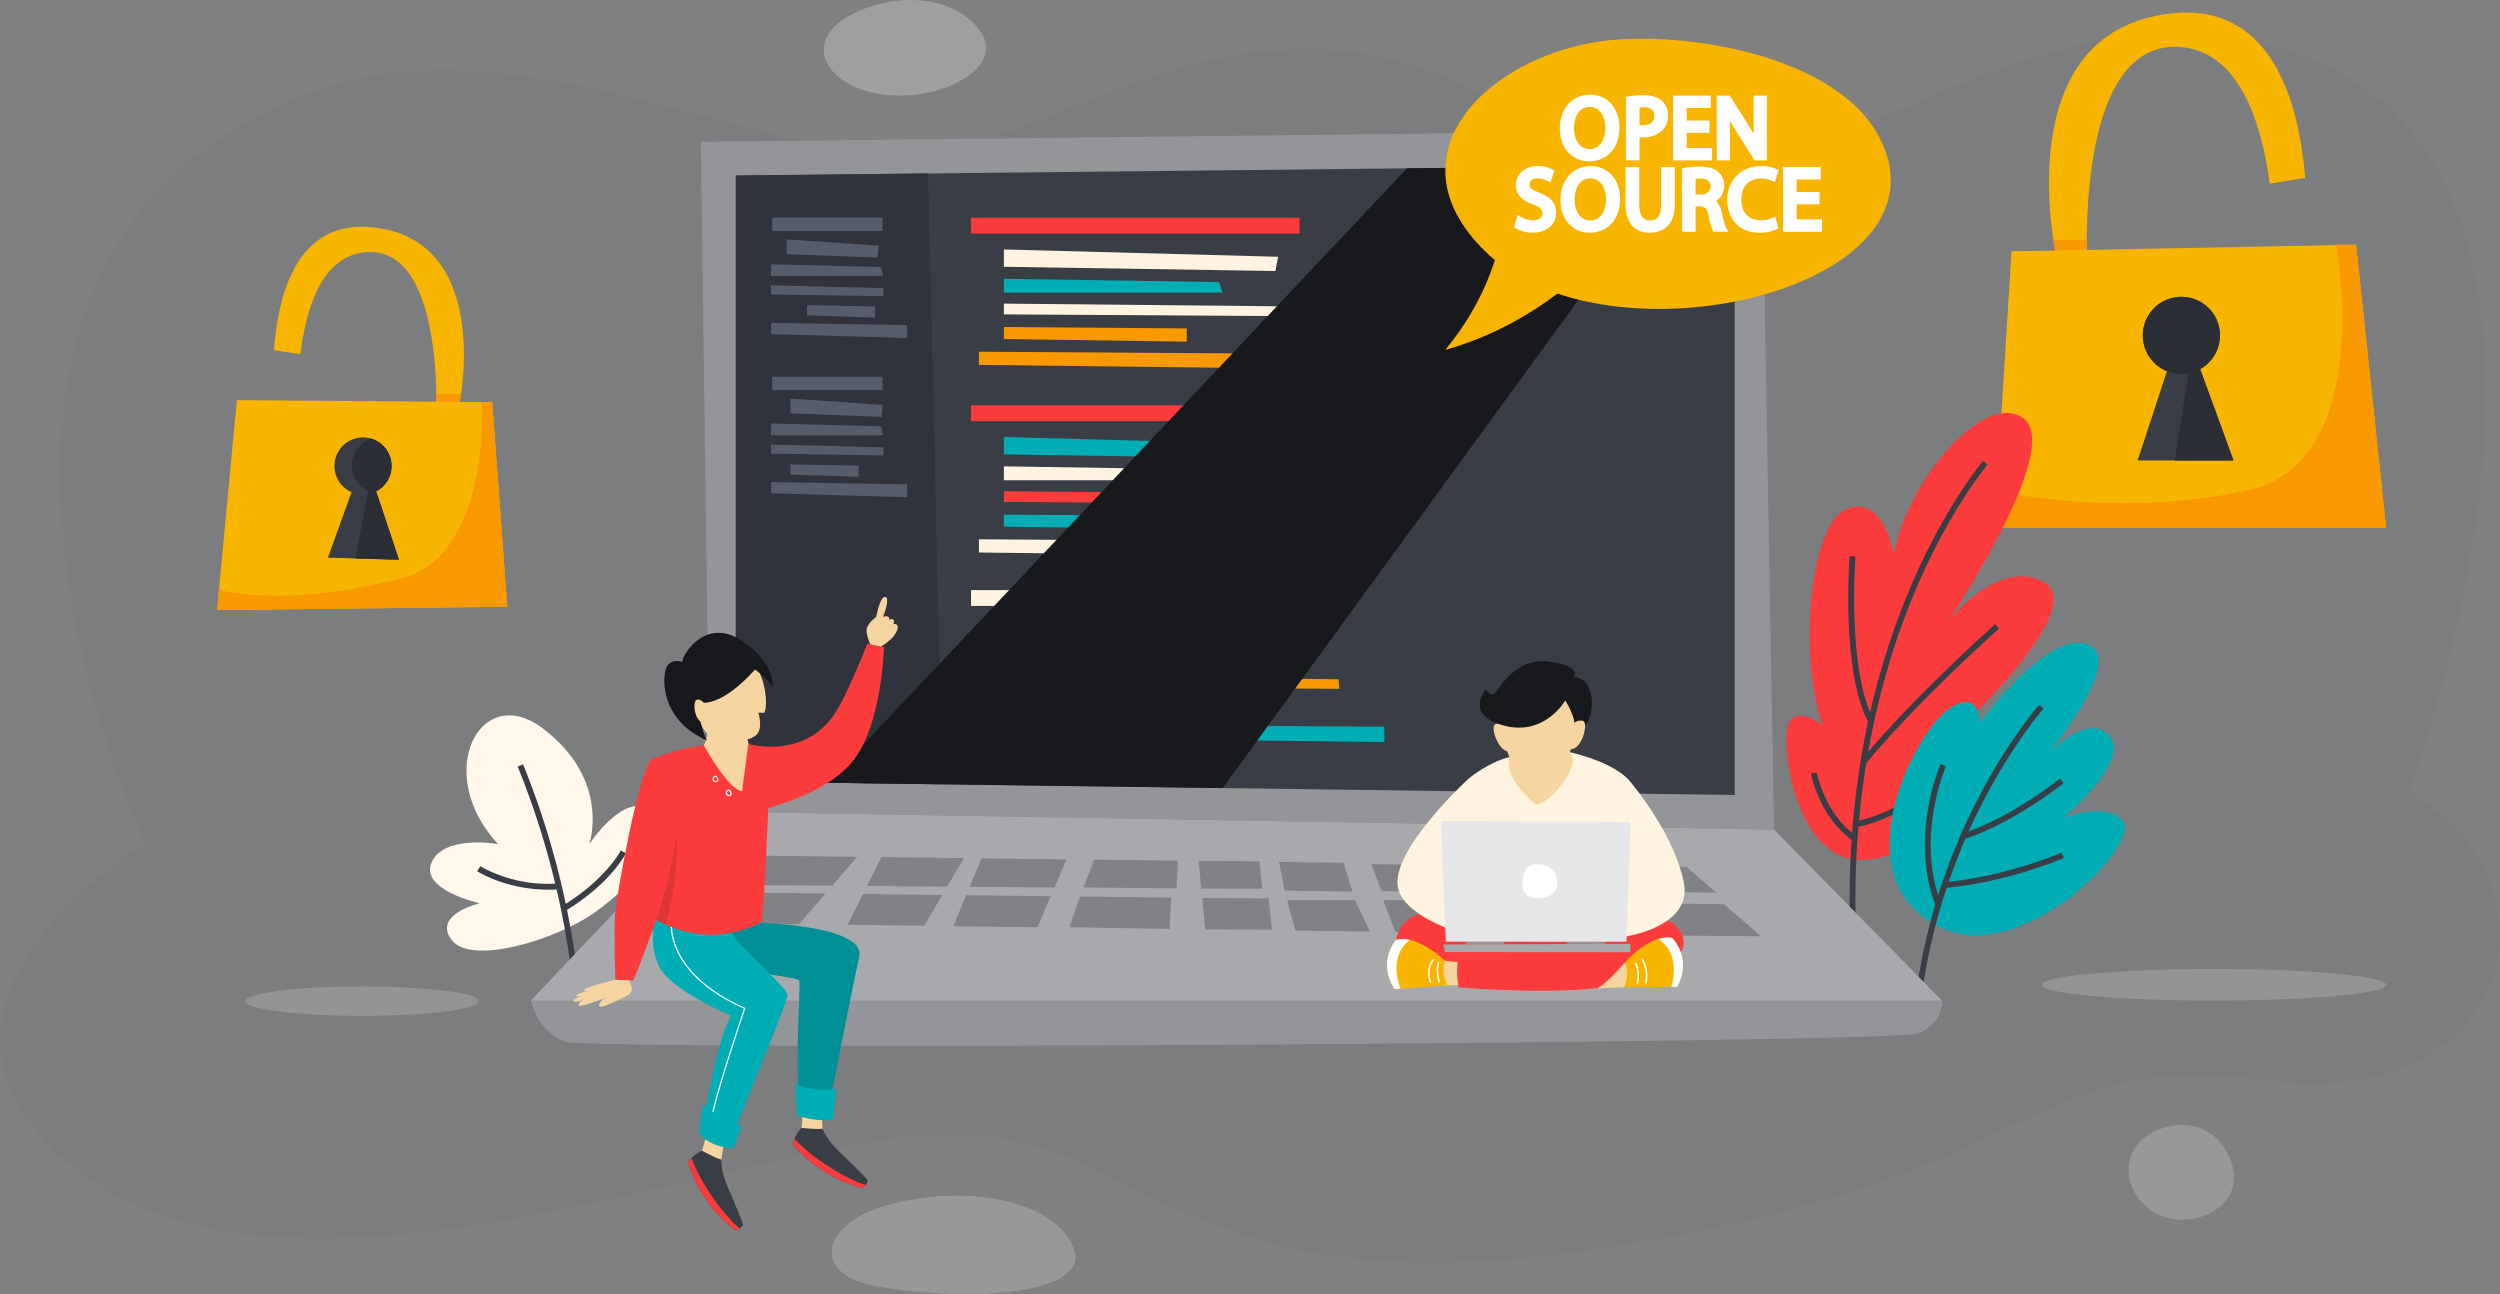 <svg xmlns="http://www.w3.org/2000/svg" xmlns:xlink="http://www.w3.org/1999/xlink" width="852.741" height="441.441" viewBox="0 0 852.741 441.441"><rect x="0" y="0" width="852.741" height="441.441" fill="#808080" stroke="none"/><defs><style>.a{fill:#173a56;opacity:0.03;}.b,.v{opacity:0.27;}.c{fill:url(#a);}.d{fill:url(#b);}.e{opacity:0.3;}.f{fill:url(#c);}.g{fill:#f8b500;}.h{fill:#f89900;}.i{fill:#393e46;}.j{fill:#2c2e36;}.k{fill:#fff8eb;}.l{fill:#fc3c3c;}.m{fill:#00adb5;}.n{fill:#939598;}.o{fill:#a7a9ac;}.p{fill:#808285;}.q{fill:#fff4e0;}.r{fill:#30333b;}.s{fill:#545d69;}.t{mix-blend-mode:screen;}.t,.y{isolation:isolate;}.u{fill:#17191c;}.v{fill:#d1d3d4;}.w{fill:#fff;}.x{fill:#f7d5a0;}.y{mix-blend-mode:multiply;}.z{fill:#e6e7e8;}.aa{fill:#008f96;}.ab{fill:#de3535;}</style><linearGradient id="a" x1="0.5" y1="-11.553" x2="0.5" y2="1.36" gradientUnits="objectBoundingBox"><stop offset="0" stop-color="#e6e7e8"/><stop offset="1" stop-color="#d8d8d9"/></linearGradient><linearGradient id="b" x1="0.5" y1="-11.257" x2="0.5" y2="2.158" xlink:href="#a"/><linearGradient id="c" x1="0.5" y1="0.15" x2="0.5" y2="13.459" xlink:href="#a"/></defs><g transform="translate(-114.066 -109.397)"><g transform="translate(114.066 109.397)"><g transform="translate(0 11.411)"><path class="a" d="M935.7,391.87s77.279-206.251-33.9-250.238c-88.819-35.139-165.969,50.337-228.971,41.338-25.63-3.661-49.414-38.181-97.885-43.553C498.894,130.988,460.863,185.9,395.921,171.5c-78.026-17.3-144.367-49.162-212.432,1.4C86.631,244.852,163.495,409.62,163.495,409.62s-78.537,47.226-37.618,97.032c64.916,79.014,223.576,9.641,301.4,2.434s80.965,62.129,234.61,38.2,141.105-68.16,224.7-57.029C970.926,501.488,991.241,423.673,935.7,391.87Z" transform="translate(-114.066 -133.11)"/></g><g class="b" transform="translate(283.694 407.822)"><path class="c" d="M701.283,929.819c29.661-8.034,58.712-.039,63.546,15.467S727,963.208,696.284,957.329C675.2,953.294,678.092,936.1,701.283,929.819Z" transform="translate(-682.05 -926.649)"/></g><g class="b" transform="translate(726.091 383.71)"><path class="d" d="M1576.292,877.77c9.68-3.386,20.323.082,24.131,12.3s-8.953,20.353-19.968,18.6C1563.756,906,1558.424,884.02,1576.292,877.77Z" transform="translate(-1565.17 -876.543)"/></g><g class="e" transform="translate(280.975)"><path class="f" d="M691.21,112.369c13.874-5.262,30.774-3.958,39.328,7.328s-8.9,21.844-25.966,22.3C678.691,142.689,665.6,122.081,691.21,112.369Z" transform="translate(-677.357 -109.397)"/></g></g><g transform="translate(794.33 113.694)"><g transform="translate(18.625)"><path class="g" d="M1596.058,174.7c-2.189-26.5-11.676-60.12-46.188-56.03-56.128,6.651-38.654,83.171-38.654,83.171h2.647l7.942,5.552s-5.295-78.959,30.835-77.37c20.859.917,28.534,25.8,31.3,46.674Z" transform="translate(-1508.643 -118.327)"/></g><g transform="translate(0 77.528)"><g transform="translate(20.12)"><path class="h" d="M1523.148,279.437h-11.4c.567,3.744,1.078,5.983,1.078,5.983h2.648l2.549,1.782h5.221l0,0C1523.184,285.228,1523.131,282.572,1523.148,279.437Z" transform="translate(-1511.749 -279.437)"/></g><g transform="translate(0 1.647)"><path class="g" d="M1469.938,379.385l5.849-94.261,117.54-2.264,10.236,96.525Z" transform="translate(-1469.938 -282.86)"/></g><g transform="translate(48.869 19.422)"><g transform="translate(1.773)"><circle class="i" cx="13.155" cy="13.155" r="13.155"/></g><g transform="translate(0 18.85)"><path class="i" d="M1582.814,361.452l-11.323,34.488h32.71l-13.51-36.971h-7.877Z" transform="translate(-1571.492 -358.969)"/></g><g transform="translate(9.805 0.434)"><path class="j" d="M1600.35,320.7a13.157,13.157,0,1,0,9.8,12.721A13.158,13.158,0,0,0,1600.35,320.7Z" transform="translate(-1591.868 -320.7)"/></g><g transform="translate(12.592 18.85)"><path class="j" d="M1602.886,363.464l-5.227,32.475h20.118l-13.51-36.971Z" transform="translate(-1597.659 -358.969)"/></g></g><g transform="translate(0 1.647)"><path class="h" d="M1586.441,282.86s14.03,74.134-30.178,83.8-85.547.169-85.547.169l-.778,12.552h133.624l-10.236-96.525Z" transform="translate(-1469.938 -282.86)"/></g></g></g><g transform="translate(260.741 353.408)"><path class="k" d="M431.037,639.518s-18.294-3.324-22.645,6.121,16.338,14.052,16.338,14.052-16.19,3.811-9.549,12.508,34.84.178,48.188-8.95,29.665-28.157,20.215-35.182S462.1,639.551,462.1,639.551s7.55-21.577-15.609-39.333C424.725,583.533,408.588,615.631,431.037,639.518Z" transform="translate(-407.791 -595.599)"/><g transform="translate(29.92 16.679)"><path class="i" d="M488.329,701.526a281.38,281.38,0,0,0-18.362-70.463l1.825-.8a283.668,283.668,0,0,1,18.517,71.021Z" transform="translate(-469.967 -630.259)"/></g><g transform="translate(16.076 51.465)"><path class="i" d="M465.5,710.527c-14.427,0-23.879-6.029-24.3-6.306l1.087-1.674a47.189,47.189,0,0,0,26.7,5.863l.139,1.989Q467.267,710.53,465.5,710.527Z" transform="translate(-441.197 -702.548)"/></g><g transform="translate(45.094 46.11)"><path class="i" d="M502.534,712.045l-1.035-1.7c14.87-9.025,19.916-18.823,19.965-18.921l1.784.893C523.039,692.731,517.939,702.695,502.534,712.045Z" transform="translate(-501.499 -691.419)"/></g></g><g transform="translate(723.387 250.227)"><path class="l" d="M1345.84,491.933s-8.54-7.117-11.554-.754,2.009,46.551,24.783,46.551,58.607-34.83,50.57-42.2-20.429.67-20.429.67,47.556-43.537,32.485-52.914-32.82,12.726-32.82,12.726,38.848-57.937,25.787-68.654-40.188,21.1-44.542,46.216c0,0-3.014-20.094-15.74-15.74S1337.3,467.318,1345.84,491.933Z" transform="translate(-1333.494 -385.225)"/><g transform="translate(21.568 16.389)"><path class="i" d="M1379.149,591.306a296.255,296.255,0,0,1,3.569-73.532,257.974,257.974,0,0,1,15.721-53.924c12.041-28.854,25.275-44.413,25.407-44.567l1.512,1.3c-.13.152-13.2,15.529-25.115,44.122-11,26.383-23.239,69.738-19.1,126.456Z" transform="translate(-1378.314 -419.282)"/></g><g transform="translate(25.501 72.054)"><path class="i" d="M1388.022,582.62l-1.535-1.274c18.182-21.888,45.439-46.144,45.712-46.386l1.324,1.492C1433.251,536.693,1406.106,560.852,1388.022,582.62Z" transform="translate(-1386.487 -534.96)"/></g><g transform="translate(23.446 120.804)"><path class="i" d="M1382.588,656.785l-.372-1.96c16.817-3.195,33.013-18.406,33.174-18.559l1.374,1.448C1416.087,638.356,1399.989,653.48,1382.588,656.785Z" transform="translate(-1382.216 -636.267)"/></g><g transform="translate(8.353 122.622)"><path class="i" d="M1365.189,663.388c-11.394-7.921-14.224-22.363-14.338-22.974l1.96-.369c.026.142,2.806,14.259,13.517,21.705Z" transform="translate(-1350.851 -640.045)"/></g><g transform="translate(21.094 48.863)"><path class="i" d="M1384.262,543.573c-9.342-17.392-6.583-55.206-6.461-56.807l1.989.152c-.029.386-2.837,38.833,6.23,55.712Z" transform="translate(-1377.329 -486.766)"/></g></g><g transform="translate(188.108 186.737)"><g transform="translate(19.415)"><path class="g" d="M308.278,304.7c1.4-19.652,8.135-44.639,33.739-41.9,41.639,4.447,29.348,61.286,29.348,61.286l-1.961.023-5.837,4.181s3.247-58.541-23.505-57.055c-15.446.858-20.919,19.36-22.786,34.846Z" transform="translate(-308.278 -262.588)"/></g><g transform="translate(0 57.05)"><g transform="translate(74.797)"><path class="h" d="M423.374,381.241l8.445-.1c-.388,2.779-.747,4.442-.747,4.442l-1.961.023-1.873,1.342-3.867.045,0,0C423.4,385.532,423.414,383.564,423.374,381.241Z" transform="translate(-423.367 -381.144)"/></g><g transform="translate(0 2.104)"><path class="g" d="M366.927,455.97l-5.139-69.782-87.1-.672-6.758,71.6Z" transform="translate(-267.932 -385.515)"/></g><g transform="translate(36.853 11.632)"><g transform="translate(0 0)"><circle class="i" cx="9.747" cy="9.747" r="9.747" transform="matrix(0.417, -0.909, 0.909, 0.417, 0, 17.717)"/></g><g transform="translate(0.958 17.064)"><path class="i" d="M355.626,442.615l-9.121,25.3,24.225.7-9.217-27.668-5.833-.168Z" transform="translate(-346.505 -440.777)"/></g><g transform="translate(9.134 3.574)"><path class="j" d="M370.045,412.744a9.748,9.748,0,0,0,.439,18.556,9.748,9.748,0,0,0-.439-18.556Z" transform="translate(-363.496 -412.744)"/></g><g transform="translate(10.283 17.232)"><path class="j" d="M370.448,444.426l-4.564,23.939,14.9.429-9.217-27.668Z" transform="translate(-365.884 -441.126)"/></g></g><g transform="translate(0 2.748)"><path class="h" d="M361.787,386.882l-3.529-.027c.634,7.96.249,52.881-26.884,59.961-41.077,10.718-62.787,4.039-62.787,4.039l-.656,6.953,98.995-1.143Z" transform="translate(-267.932 -386.855)"/></g></g></g><g transform="translate(758.592 328.656)"><path class="m" d="M1426.487,571.624s.032-11.992-10.707-4.664-36.141,54.6-5.5,73.082c29.03,17.507,71.815-27.426,64.834-34.923-6.285-6.749-20.061-1.044-20.061-1.044s23.1-19.606,15.559-27.98-20.709,6.05-20.709,6.05,24.867-30.284,14.548-36.582S1435.9,558.912,1426.487,571.624Z" transform="translate(-1395.671 -544.349)"/><g transform="translate(8.901 21.101)"><path class="i" d="M1416.148,688.051l-1.979-.248a204.794,204.794,0,0,1,23.885-72.427c9.469-17.153,18.149-27.078,18.235-27.176l1.5,1.319c-.086.1-8.648,9.9-18.017,26.876A202.788,202.788,0,0,0,1416.148,688.051Z" transform="translate(-1414.169 -588.2)"/></g><g transform="translate(24.821 46.278)"><path class="i" d="M1447.878,661.226l-.627-1.894c17.015-5.63,33.166-18.682,33.327-18.813l1.26,1.547C1481.673,642.2,1465.237,655.482,1447.878,661.226Z" transform="translate(-1447.251 -640.519)"/></g><g transform="translate(18.847 71.581)"><path class="i" d="M1435.017,705.151l-.181-1.987c20.655-1.878,39.626-9.98,39.816-10.062l.79,1.832C1475.25,695.016,1456,703.242,1435.017,705.151Z" transform="translate(-1434.836 -693.102)"/></g><g transform="translate(12.036 41.315)"><path class="i" d="M1424.247,678.318c-8.915-23.653,1.69-47.87,1.8-48.112l1.821.814c-.1.234-10.371,23.727-1.752,46.594Z" transform="translate(-1420.683 -630.206)"/></g></g><g transform="translate(295.12 153.657)"><g transform="translate(0 0)"><g transform="translate(0 269.89)"><path class="n" d="M461.424,789.369s2.244,10.819,11.848,14.02,451.858.457,461-2.744,8.49-11.276,8.49-11.276l-98.13-24.4-167.389-2.744Z" transform="translate(-461.424 -762.228)"/></g><g transform="translate(57.991)"><path class="n" d="M581.935,205.489l3.117,228.433L948.015,440.1l-4.249-238.723Z" transform="translate(-581.935 -201.373)"/></g><g transform="translate(0 232.549)"><path class="o" d="M461.424,749.112l61.109-64.482L885.5,690.8l57.272,58.309Z" transform="translate(-461.424 -684.63)"/></g><g transform="translate(69.931 11.947)"><path class="i" d="M606.747,229.858v206.72l340.722,4.574V226.2Z" transform="translate(-606.747 -226.199)"/></g><g transform="translate(55.986 247.622)"><g transform="translate(171.81 1.793)"><path class="p" d="M956.488,729.135l-.919-9.341L934.8,719.68l.9,9.422Z" transform="translate(-934.804 -719.68)"/></g><g transform="translate(132.597 1.34)"><path class="p" d="M885.007,728.534l.493-9.449-28.632-.348-3.552,9.485Z" transform="translate(-853.316 -718.736)"/></g><g transform="translate(93.717 0.894)"><path class="p" d="M801.449,727.741l4.107-9.578-28.994-.352-4.042,9.7Z" transform="translate(-772.521 -717.81)"/></g><g transform="translate(199.24 2.127)"><path class="p" d="M1016.869,730.465l-3.069-9.826-21.995-.267,1.922,9.787Z" transform="translate(-991.806 -720.372)"/></g><g transform="translate(230.731 2.893)"><path class="p" d="M1088.309,731.368l-6-9.15-25.06-.254,3.437,9.188Z" transform="translate(-1057.248 -721.965)"/></g><g transform="translate(58.699 0.479)"><path class="p" d="M727.093,727.007l5.717-9.717-28.154-.342-4.906,9.845Z" transform="translate(-699.75 -716.948)"/></g><g transform="translate(265.623 3.447)"><path class="p" d="M1167.647,731.966l-9.952-8.85h-27.938l7.763,8.563Z" transform="translate(-1129.757 -723.116)"/></g><g transform="translate(13.132)"><path class="p" d="M616.1,715.953l-11.047,9.968,33.69.264,8.524-9.853Z" transform="translate(-605.057 -715.953)"/></g><g transform="translate(305.792 3.447)"><path class="p" d="M1255.848,732.265,1245.6,723.44l-32.374-.324,7.914,8.773Z" transform="translate(-1213.23 -723.116)"/></g><g transform="translate(88.126 13.47)"><path class="p" d="M765.3,743.944,760.9,754.5l28.7.373,4.537-10.581Z" transform="translate(-760.901 -743.944)"/></g><g transform="translate(127.736 13.932)"><path class="p" d="M846.833,744.9l-3.619,10.463,34.133.584.557-10.677Z" transform="translate(-843.214 -744.904)"/></g><g transform="translate(234.777 15.172)"><path class="p" d="M1065.656,747.481l4.136,10.818,34.385.376-8.994-11.193Z" transform="translate(-1065.656 -747.481)"/></g><g transform="translate(202 15.172)"><path class="p" d="M997.543,747.481l2.818,10.364,25.388.32-5.064-10.684Z" transform="translate(-997.543 -747.481)"/></g><g transform="translate(0 12.5)"><path class="p" d="M588.758,741.929l-10.99,10.378,35.482.461,9.032-10.44Z" transform="translate(-577.768 -741.929)"/></g><g transform="translate(275.632 15.658)"><path class="p" d="M1150.556,748.491l12.181,10.9,30.086.2-12.79-10.933Z" transform="translate(-1150.556 -748.491)"/></g><g transform="translate(317.805 16.188)"><path class="p" d="M1284.065,760.875l-12.746-10.953-33.123-.329,11.327,11Z" transform="translate(-1238.195 -749.592)"/></g><g transform="translate(173.017 14.427)"><path class="p" d="M937.313,745.934l1.024,10.709,22.738.134-1.056-10.731Z" transform="translate(-937.313 -745.934)"/></g><g transform="translate(52.106 13.051)"><path class="p" d="M691.282,743.074l-5.234,10.5,26.08.339,6.189-10.52Z" transform="translate(-686.048 -743.074)"/></g></g></g><g transform="translate(150.172 30.007)"><rect class="l" width="112.046" height="5.398"/><g transform="translate(11.195 10.819)"><path class="q" d="M796.759,286.213v5.915l92.613,1.439.915-4.855Z" transform="translate(-796.759 -286.213)"/></g><g transform="translate(11.195 20.824)"><path class="m" d="M796.759,307v4.727h74.619l-1.26-3.6Z" transform="translate(-796.759 -307.004)"/></g><g transform="translate(11.195 29.294)"><path class="q" d="M796.759,324.606v3.667l114.414.722-.295-3.273Z" transform="translate(-796.759 -324.606)"/></g><g transform="translate(11.195 37.282)"><path class="h" d="M796.759,341.2v4.1l62.383.9v-4.522Z" transform="translate(-796.759 -341.204)"/></g><g transform="translate(2.685 45.705)"><path class="h" d="M779.075,358.708v4.5l138.29,1.62v-5.218Z" transform="translate(-779.075 -358.708)"/></g></g><g transform="translate(150.172 93.991)"><rect class="l" width="112.046" height="5.398"/><g transform="translate(11.195 10.819)"><path class="m" d="M796.759,419.178v5.915l92.613,1.44.915-4.855Z" transform="translate(-796.759 -419.178)"/></g><g transform="translate(11.195 20.824)"><path class="q" d="M796.759,439.969V444.7h74.619l-1.26-3.6Z" transform="translate(-796.759 -439.969)"/></g><g transform="translate(11.195 29.294)"><path class="l" d="M796.759,457.57v3.667l114.414.722-.295-3.273Z" transform="translate(-796.759 -457.57)"/></g><g transform="translate(11.195 37.282)"><path class="m" d="M796.759,474.169v4.1l62.383.9v-4.522Z" transform="translate(-796.759 -474.169)"/></g><g transform="translate(2.685 45.705)"><path class="q" d="M779.075,491.673v4.5l138.29,1.619v-5.218Z" transform="translate(-779.075 -491.673)"/></g></g><g transform="translate(150.172 157.017)"><rect class="q" width="112.046" height="5.398"/><g transform="translate(11.195 10.819)"><path class="l" d="M796.759,550.152v5.915l92.613,1.439.915-4.855Z" transform="translate(-796.759 -550.152)"/></g><g transform="translate(11.195 20.824)"><path class="m" d="M796.759,570.943v4.727h74.619l-1.26-3.6Z" transform="translate(-796.759 -570.943)"/></g><g transform="translate(11.195 29.294)"><path class="h" d="M796.759,588.544v3.667l114.414.722-.295-3.273Z" transform="translate(-796.759 -588.544)"/></g><g transform="translate(11.195 37.282)"><path class="q" d="M796.759,605.143v4.1l62.383.9v-4.521Z" transform="translate(-796.759 -605.143)"/></g><g transform="translate(2.685 45.705)"><path class="m" d="M779.075,622.646v4.5l138.29,1.62v-5.218Z" transform="translate(-779.075 -622.646)"/></g></g><g transform="translate(69.931 14.901)"><path class="r" d="M672.352,232.339l4.825,208.37-70.43-.945V233.043Z" transform="translate(-606.747 -232.339)"/></g><g transform="translate(81.941 29.939)"><g transform="translate(0.397)"><rect class="s" width="37.603" height="4.576"/></g><g transform="translate(5.293 7.463)"><path class="s" d="M642.7,279.1v5.014l31.081,1.22.307-4.115Z" transform="translate(-642.704 -279.098)"/></g><g transform="translate(0 15.944)"><path class="s" d="M631.7,296.724v4.007h38.242l-.646-3.051Z" transform="translate(-631.704 -296.724)"/></g><g transform="translate(0 23.125)"><path class="s" d="M631.7,311.645v3.108l38.4.612-.1-2.774Z" transform="translate(-631.704 -311.645)"/></g><g transform="translate(12.25 29.896)"><path class="s" d="M657.162,325.716V329.2l23.205.763v-3.833Z" transform="translate(-657.162 -325.716)"/></g><g transform="translate(0 35.928)"><path class="s" d="M631.7,338.252v3.814l46.411,1.373v-4.424Z" transform="translate(-631.704 -338.252)"/></g></g><g transform="translate(81.941 84.253)"><g transform="translate(0.397)"><rect class="s" width="37.603" height="4.576"/></g><g transform="translate(6.612 7.463)"><path class="s" d="M645.445,391.966v5.014l31.081,1.22.307-4.115Z" transform="translate(-645.445 -391.966)"/></g><g transform="translate(0 15.944)"><path class="s" d="M631.7,409.592V413.6h38.242l-.646-3.051Z" transform="translate(-631.704 -409.592)"/></g><g transform="translate(0 23.125)"><path class="s" d="M631.7,424.513v3.108l38.4.612-.1-2.774Z" transform="translate(-631.704 -424.513)"/></g><g transform="translate(6.612 29.896)"><path class="s" d="M645.445,438.585v3.479l23.205.763v-3.833Z" transform="translate(-645.445 -438.585)"/></g><g transform="translate(0 35.928)"><path class="s" d="M631.7,451.12v3.814l46.411,1.373v-4.424Z" transform="translate(-631.704 -451.12)"/></g></g><g class="t" transform="translate(101.14 12.16)"><path class="u" d="M869.352,227.629,671.6,437.227l134.846,1.81,154.81-212.395Z" transform="translate(-671.601 -226.643)"/></g></g><ellipse class="v" cx="58.796" cy="5.39" rx="58.796" ry="5.39" transform="translate(810.362 439.916)"/><ellipse class="v" cx="39.787" cy="5.021" rx="39.787" ry="5.021" transform="translate(197.818 445.857)"/><g transform="translate(607.058 122.597)"><g transform="translate(0 0)"><path class="g" d="M1156.768,137.052c29.693-1.9,81.242,7.9,91.143,39.364,15.035,47.776-96.178,72.2-136.6,33.287C1075.7,175.421,1114.633,139.741,1156.768,137.052Z" transform="translate(-1097.358 -136.827)"/><g transform="translate(0 49.729)"><path class="g" d="M1097.359,296.577c13.276-16.085,20.52-34.851,21.476-56.409l41.975,13.285C1143.385,273.689,1123.04,289.331,1097.359,296.577Z" transform="translate(-1097.359 -240.168)"/></g></g><g transform="translate(23.437 19.091)"><g transform="translate(15.604)"><path class="w" d="M1188.819,176.5c-6.082,0-10.329,4.748-10.329,11.547,0,6.589,4.125,11.191,10.033,11.191,5.142,0,10.33-3.58,10.33-11.577C1198.852,181.088,1194.727,176.5,1188.819,176.5Zm5.229,11.28c0,3.622-1.663,7.277-5.377,7.277-3.674,0-5.347-3.664-5.347-7.069,0-3.371,1.408-7.307,5.376-7.307C1192.375,180.68,1194.048,184.36,1194.048,187.779Z" transform="translate(-1178.49 -176.499)"/></g><g transform="translate(38.138 0.178)"><path class="w" d="M1237.618,178.8c-1.422-1.28-3.543-1.929-6.3-1.929a31.33,31.33,0,0,0-5.129.4l-.866.144V199.1h4.656v-7.864c.349.021.7.026,1.042.026a9.247,9.247,0,0,0,6.86-2.511,6.9,6.9,0,0,0,1.837-5A6.413,6.413,0,0,0,1237.618,178.8Zm-2.561,5.076c0,2.677-2.165,3.239-3.982,3.239-.419,0-.785-.015-1.1-.046v-6.019c.365-.034.835-.057,1.4-.057C1233.817,180.991,1235.057,181.96,1235.057,183.874Z" transform="translate(-1225.318 -176.869)"/></g><g transform="translate(54.231 0.326)"><path class="w" d="M1263.416,189.88h7.779v-4.211h-7.779v-4.251h8.224v-4.24h-12.88v22.085h13.326v-4.24h-8.67Z" transform="translate(-1258.76 -177.177)"/></g><g transform="translate(69.136 0.326)"><path class="w" d="M1302.321,186.587c0,1.274.01,2.472.041,3.648-.461-.8-.954-1.614-1.483-2.451l-6.719-10.606h-4.427v22.085h4.507v-9.587c0-1.466-.011-2.751-.036-3.94.516.893,1.094,1.849,1.744,2.886l6.658,10.641h4.224V177.177h-4.508Z" transform="translate(-1289.733 -177.177)"/></g><g transform="translate(0 24.362)"><path class="w" d="M1154.658,236.191c-2.82-1.092-3.316-1.8-3.316-2.894,0-.905.716-1.962,2.734-1.962a6.9,6.9,0,0,1,3.3.824l1.083.59,1.382-4.088-.745-.422a9.987,9.987,0,0,0-4.935-1.115c-4.351,0-7.509,2.721-7.509,6.47,0,3.048,1.954,5.222,5.949,6.638,2.612,1,3.107,1.833,3.107,3.011,0,1.489-1.178,2.378-3.15,2.378a8.137,8.137,0,0,1-4.089-1.152l-1.147-.706-1.263,4.192.639.426a11.363,11.363,0,0,0,5.682,1.451c5.557,0,8.043-3.413,8.043-6.8C1160.427,238.967,1157.51,237.293,1154.658,236.191Z" transform="translate(-1146.063 -227.125)"/></g><g transform="translate(15.822 24.362)"><path class="w" d="M1189.272,227.125c-6.082,0-10.33,4.749-10.33,11.547,0,6.589,4.126,11.191,10.033,11.191,5.142,0,10.33-3.58,10.33-11.577C1199.3,231.715,1195.179,227.125,1189.272,227.125Zm5.228,11.28c0,3.622-1.662,7.277-5.376,7.277-3.674,0-5.347-3.665-5.347-7.069,0-3.371,1.408-7.307,5.377-7.307C1192.827,231.306,1194.5,234.986,1194.5,238.405Z" transform="translate(-1178.942 -227.125)"/></g><g transform="translate(38.03 24.689)"><path class="w" d="M1237.237,240.687c0,5.348-2.885,5.348-3.833,5.348-3,0-3.625-2.908-3.625-5.348V227.8h-4.686v12.824c0,6.093,3,9.588,8.222,9.588,5.47,0,8.607-3.538,8.607-9.707V227.8h-4.686Z" transform="translate(-1225.093 -227.804)"/></g><g transform="translate(57.27 24.54)"><path class="w" d="M1278.614,242.969a7.3,7.3,0,0,0-1.9-3.747,6.129,6.129,0,0,0,2.763-5.256,5.969,5.969,0,0,0-1.915-4.569c-1.453-1.315-3.453-1.9-6.486-1.9a27.92,27.92,0,0,0-5.166.436l-.829.169v21.627h4.657v-8.669h1.378c1.642.065,2.469.53,3.017,3.082a23.192,23.192,0,0,0,1.451,5.071l.3.517h5.005l-.823-1.528A35.986,35.986,0,0,1,1278.614,242.969Zm-3.8-8.707c0,1.731-1.3,2.764-3.477,2.764h-1.605v-5.4a14.38,14.38,0,0,1,1.51-.073C1274.815,231.6,1274.815,233.6,1274.815,234.262Z" transform="translate(-1265.076 -227.496)"/></g><g transform="translate(72.738 24.362)"><path class="w" d="M1308.8,231.365a8.252,8.252,0,0,1,3.585.728l1.1.533,1.212-4.1-.756-.395a11.446,11.446,0,0,0-5.23-1.009c-6.764,0-11.488,4.749-11.488,11.547,0,6.78,4.288,11.161,10.924,11.161a13.794,13.794,0,0,0,5.749-1.06l.751-.376-1.065-4.084-1.136.552a9.428,9.428,0,0,1-3.763.727c-4.228,0-6.654-2.555-6.654-7.01C1302.024,234.064,1304.557,231.365,1308.8,231.365Z" transform="translate(-1297.22 -227.125)"/></g><g transform="translate(91.74 24.689)"><path class="w" d="M1341.363,245.648v-5.142h7.779V236.3h-7.779v-4.251h8.224V227.8h-12.881v22.085h13.326v-4.24Z" transform="translate(-1336.706 -227.804)"/></g></g></g><g transform="translate(587.173 334.914)"><g transform="translate(0)"><g transform="translate(25.516 31.038)"><path class="q" d="M1115.9,630.7s6.722-5.5,13.764-7.187a28.06,28.06,0,0,1,13.082.074l7.448-1.766s13.537,2.841,19.878,9.156l.01,13.942s-1.288,11.87-1.474,12.07-6.1,3.442-6.1,3.442l-2.367,7.8-.67,3.688-1.4,10.4-16.288.412-21.965-6.106-6.409-25.2Z" transform="translate(-1113.407 -621.816)"/></g><g transform="translate(2.804 85.303)"><path class="l" d="M1093.667,738.157c-.263-.162-13.02-6.792-21.818-1.578s-4.673,16.967-4.673,16.967l14.371,1.732s18.577-.311,19.675-.74,5.961-10.035,5.961-10.035l-10.426-6.2Z" transform="translate(-1066.209 -734.583)"/></g><g transform="translate(18.522 101.89)"><path class="x" d="M1107.441,769.629a27.632,27.632,0,0,1-8.567-.577l.33,8.79,7.763-.292Z" transform="translate(-1098.874 -769.052)"/></g><g transform="translate(0 94.791)"><path class="g" d="M1063.457,754.591s-6.573,7.25-.5,16.788l18.135-1.26s-2.341-2.951-1.08-8.482C1080.016,761.636,1070.805,752.58,1063.457,754.591Z" transform="translate(-1060.383 -754.299)"/></g><g transform="translate(0 94.793)"><path class="w" d="M1068.132,754.587c-2.989,2.341-6.484,7.338-3.163,16.654l-2.008.14c-6.077-9.538.5-16.788.5-16.788A9.706,9.706,0,0,1,1068.132,754.587Z" transform="translate(-1060.383 -754.304)"/></g><g transform="translate(41.509 26.839)"><path class="x" d="M1166.732,616.6a4.755,4.755,0,0,1,1.758,4.6c-.621,2.85-5.957,12.431-12.45,14.046,0,0-12.034-9.056-8.865-17.057s7.852-4.193,7.852-4.193Z" transform="translate(-1146.643 -613.09)"/></g><g class="y" transform="translate(41.962 26.839)"><path class="x" d="M1147.663,618.188c3.168-8,7.852-4.193,7.852-4.193l11.706,2.6a4.722,4.722,0,0,1,.709.693h0s-1.426,9.114-10.724,10.132C1148.8,628.34,1147.173,619.426,1147.663,618.188Z" transform="translate(-1147.584 -613.09)"/></g><g transform="translate(39.937 9.163)"><path class="x" d="M1165.84,579.048s7.63,22.928-9.9,26.072-11.6-26.034-11.6-26.034l13.347-2.729Z" transform="translate(-1143.375 -576.356)"/></g><g transform="translate(36.356 21.289)"><path class="x" d="M1140.275,603.046a3.255,3.255,0,0,0-3.648-1.32c-2.284.771,1.514,10.651,5.056,9.148S1140.275,603.046,1140.275,603.046Z" transform="translate(-1135.934 -601.556)"/></g><g transform="translate(31.605)"><path class="u" d="M1155.246,570.729s-7.023,12.279-20.853,8.569-6.27-12.26-6.27-12.26,1.4,1.789,2.55,1.746,6.624-12.928,18.849-11.332,8.472,5.464,8.472,5.464,2.544-.7,4.807,2.518,2.406,12.432-2.3,15.025l-2.021-2.158A24.279,24.279,0,0,0,1155.246,570.729Z" transform="translate(-1126.061 -557.315)"/></g><g transform="translate(60.961 20.24)"><path class="x" d="M1189.314,601.068a3.255,3.255,0,0,1,3.538-1.589c2.335.6-.71,10.735-4.354,9.5S1189.314,601.068,1189.314,601.068Z" transform="translate(-1187.066 -599.375)"/></g><g transform="translate(23.917 86.107)"><path class="l" d="M1110.312,751.761s-.7,6.365.363,9.667c0,0,43.057,3.692,60.267-2.266s19.58-13.5,13.2-19.129S1153.115,732.761,1110.312,751.761Z" transform="translate(-1110.084 -736.254)"/></g><g transform="translate(71.395 102.689)"><path class="x" d="M1218.6,770.712s-7.454,8.628-9.848,8.912l9.407-.372,3.126-1.751.334-4.114Z" transform="translate(-1208.749 -770.712)"/></g><g transform="translate(80.803 94.272)"><path class="g" d="M1244.722,753.368s7.1,6.736,1.756,16.7l-18.179.105s2.113-3.119.44-8.54C1228.739,761.637,1237.244,751.915,1244.722,753.368Z" transform="translate(-1228.299 -753.22)"/></g><g transform="translate(92.564 94.273)"><path class="w" d="M1252.74,753.715c3.156,2.11,7.017,6.83,4.405,16.37l2.013-.012c5.343-9.967-1.755-16.7-1.755-16.7A9.712,9.712,0,0,0,1252.74,753.715Z" transform="translate(-1252.74 -753.223)"/></g><g transform="translate(84.549 102.869)"><path class="w" d="M1237.171,778.255a11.225,11.225,0,0,0-.628-7.169l-.46.23a10.9,10.9,0,0,1,.592,6.807Z" transform="translate(-1236.083 -771.086)"/></g><g transform="translate(86.785 101.582)"><path class="w" d="M1242.473,776.8c.047-.194,1.113-4.79-1.316-8.383l-.425.288c2.3,3.4,1.253,7.93,1.242,7.976Z" transform="translate(-1240.731 -768.412)"/></g><g transform="translate(16.926 102.55)"><path class="w" d="M1096.2,777.548l.5-.137c-1.28-4.6-.193-6.721-.181-6.742l-.451-.245C1096.017,770.515,1094.862,772.718,1096.2,777.548Z" transform="translate(-1095.557 -770.424)"/></g><g transform="translate(14.014 101.431)"><path class="w" d="M1090.117,776.426l.484-.171c-1.777-5.007,1.069-7.754,1.1-7.781l-.352-.375C1091.316,768.129,1088.229,771.106,1090.117,776.426Z" transform="translate(-1089.506 -768.099)"/></g></g><g transform="translate(58.556 40.194)"><path class="q" d="M1205.7,640.842s15.466,17.658,19.042,35.323c3.607,17.82-28.722,21.861-41.417,18.2l-1.255-8.387s17.111-7.726,16.824-11.032a21.613,21.613,0,0,0-.759-4.653S1193.2,654.925,1205.7,640.842Z" transform="translate(-1182.067 -640.842)"/></g><g transform="translate(3.57 39.918)"><path class="q" d="M1092.246,640.269s-27.7,25.245-24.124,37.919c3.243,11.485,30.13,18.772,38.4,17.525l0-6.642s-17.852-9.921-16.789-14.235a10.532,10.532,0,0,1,2.411-4.406S1100.781,645.864,1092.246,640.269Z" transform="translate(-1067.803 -640.269)"/></g><g transform="translate(18.386 54.562)"><g transform="translate(8.707 41.095)"><path class="n" d="M1116.685,756.1v.954l12.792-.044v-.9Z" transform="translate(-1116.685 -756.099)"/></g><g transform="translate(43.047 41.119)"><path class="n" d="M1188.047,756.148v.955l12.792-.044v-.9Z" transform="translate(-1188.047 -756.148)"/></g><g transform="translate(0.853 41.858)"><path class="o" d="M1100.91,760.491l63.219.044,0-2.851-63.766.219Z" transform="translate(-1100.364 -757.684)"/></g><path class="z" d="M1100.254,711.811l61.629.042,1.357-40.889-64.648-.265Z" transform="translate(-1098.591 -670.7)"/><g transform="translate(27.797 14.734)"><path class="w" d="M1160.3,701.367c3.653-.344,7.847,1.09,7.955,6.587s-11.081,7.4-11.8,1.154S1159.076,701.483,1160.3,701.367Z" transform="translate(-1156.356 -701.319)"/></g></g></g><g transform="translate(309.604 313.004)"><g transform="translate(59.714 15.903)"><path class="l" d="M629.085,569.547c5.983,1.556,20.081,2.789,28.925-9.5,4.713-6.552,11.639-24.725,11.639-24.725l5.717,1.294s-.613,25.255-10.1,38.122S630.6,592.794,630.6,592.794l-.907-19.529Z" transform="translate(-629.085 -535.318)"/></g><g transform="translate(0 129.792)"><path class="x" d="M523.907,772.968s2.59,3.768-.505,5.212-9.9,5.159-9.595,3.3,2.889-2.889,2.889-2.889-10.008,4.127-9.9,2.786,2.682-2.166,2.682-2.166-4.058,1.651-4.454.825,3.835-1.857,3.835-1.857-2.992.825-2.786,0,4.533-1.651,4.533-1.651-2.47.516-1.747-.412,10.469-3.345,10.469-3.345l3.46-.783Z" transform="translate(-504.994 -771.99)"/></g><g transform="translate(100.063)"><path class="x" d="M714.2,518.411s-1.891-3.965-1.051-5.891a9.5,9.5,0,0,1,3.04-3.393s1.307-7.12,3.1-6.85-.756,6.85-.756,6.85a2.047,2.047,0,0,1,1.548-.172c.825.263.619,1.385.619,1.385a.779.779,0,0,1,1.169-.4c.86.447,0,1.857,0,1.857a.873.873,0,0,1,1.479.206c.722,1.066-.842,3.226-1.779,4.347a22.257,22.257,0,0,1-3.747,2.878Z" transform="translate(-712.934 -502.27)"/></g><g transform="translate(14.085 12.235)"><g transform="translate(63 154.707)"><path class="x" d="M673.091,863.593a49.277,49.277,0,0,1,1.337-14.4l-9.244,5.365a16.749,16.749,0,0,1,.735,8.8l3.887,4.933,3.09-2.035Z" transform="translate(-665.184 -849.191)"/></g><g transform="translate(29.868 168.348)"><path class="x" d="M602.855,888.836a102.01,102.01,0,0,1,2.218-10.778l-6.809-.521a60.975,60.975,0,0,1-1.931,8.3l2.526,7.4,3.628-2.031Z" transform="translate(-596.333 -877.537)"/></g><g transform="translate(36.432 98.791)"><path class="aa" d="M619.505,749.649c.336.307,16.524,2.131,17.036,3.155s-1.654,31.134.189,43.007l5.015,3.787,4.811-3.071s7.984-40.839,10.44-51.791-35.889-11.744-35.889-11.744l-11.133,4.052L611.449,743Z" transform="translate(-609.974 -732.992)"/></g><g transform="translate(13.05 91.285)"><path class="m" d="M588.185,728.3c2.815,5.374,18.884,18.526,19.14,21.238s-19.243,47.39-19.14,50.972l-7.779-2.661-1.843-3.276s4.3-29.249,9.519-37.859c0,0-20.149-8.415-24.414-16.5s-1.788-20.579,1.18-22.822l23.848,5.535Z" transform="translate(-561.384 -717.393)"/></g><g transform="translate(61.714 153.882)"><path class="m" d="M662.511,847.476a24.038,24.038,0,0,0,14,1.638l-1.228,10.593a27.477,27.477,0,0,1-12.276-1.546Z" transform="translate(-662.511 -847.476)"/></g><g transform="translate(24.99 176.653)"><path class="i" d="M586.195,898.714a13.183,13.183,0,0,1,4.878-3.919s4.568,2.571,6.522,2.994a23.527,23.527,0,0,0,1.838,8.473c1.913,4.692,5.931,13.514,5.534,14.02a4.016,4.016,0,0,1-2.7,1.51A46.85,46.85,0,0,1,586.195,898.714Z" transform="translate(-586.195 -894.795)"/></g><g transform="translate(24.99 179.153)"><path class="l" d="M587.456,899.992c3.59,10.043,12.56,21.069,16.375,23.972a3.793,3.793,0,0,1-1.56.525,46.85,46.85,0,0,1-16.076-23.078A12.276,12.276,0,0,1,587.456,899.992Z" transform="translate(-586.195 -899.992)"/></g><g transform="translate(60.75 168.869)"><path class="i" d="M660.509,884.119a13.184,13.184,0,0,1,2.985-5.5s5.207.605,7.172.241a23.527,23.527,0,0,0,4.97,7.1c3.579,3.588,10.695,10.171,10.524,10.791a4.019,4.019,0,0,1-1.9,2.435A46.847,46.847,0,0,1,660.509,884.119Z" transform="translate(-660.509 -878.619)"/></g><g transform="translate(60.75 172.574)"><path class="l" d="M661.124,886.319c7.194,7.874,19.728,14.576,24.368,15.778a3.784,3.784,0,0,1-1.236,1.086,46.847,46.847,0,0,1-23.748-15.07A12.278,12.278,0,0,1,661.124,886.319Z" transform="translate(-660.509 -886.319)"/></g><g transform="translate(19.149 97.719)"><path class="w" d="M587.938,799.513h-.024a.2.2,0,0,1-.179-.227c.827-6.93,10.467-35.5,11.324-38.032-14.528-6.5-20.52-14.359-22.988-19.82-2.695-5.963-1.916-10.317-1.882-10.5a.2.2,0,0,1,.239-.163.2.2,0,0,1,.163.239c-.033.174-2.953,17.608,24.805,29.945l.171.076-.06.177c-.1.309-10.509,30.952-11.366,38.125A.2.2,0,0,1,587.938,799.513Z" transform="translate(-574.059 -730.765)"/></g><g transform="translate(30.469 21.999)"><path class="x" d="M599.152,577.915s.955,6.482-1.57,11.873c0,0,2.184,13.852,13.1,18.083l4.981-7.916-3.544-13.179-6.9-2.856-3.207-4.958,1.3-4.117-3.96-1.433Z" transform="translate(-597.582 -573.411)"/></g><g class="y" transform="translate(31.135 24.445)"><path class="x" d="M598.966,590.753c2.957,2.653,8.085,4.567,14.829,3.819l.268-.228-.123-.436-1.1-4.5-6.9-2.857-.593-.917-2.614-4.041h0l.068-.214.213-.676-2.86-2.214-.287,2.058A24.812,24.812,0,0,1,598.966,590.753Z" transform="translate(-598.966 -578.494)"/></g><g transform="translate(12.796 37.898)"><path class="l" d="M593.689,606.45s4.493,2.388,7.495,4.026c0,0-1.857,52.73-3.1,56.868q-18.115,8.957-36.2-1.072l5.317-29.685L561.4,616.959l-.546-5.323a71.879,71.879,0,0,1,17.673-4.708s8.393,15.353,13.033,15.626Z" transform="translate(-560.856 -606.45)"/></g><g transform="translate(29.193 11.893)"><path class="x" d="M613.642,552.449c2.137.25,5.015,11.311,3.162,15.384l-2.028-.064s1.783,5.345-.708,7.64-16.052,5.633-19.139-4.712l.122-4.328,1.854-3.1S606.885,551.658,613.642,552.449Z" transform="translate(-594.93 -552.411)"/></g><g transform="translate(16.965)"><path class="u" d="M581.962,551.517c.064-.139,6.48,2.009,18.5-11.254,0,0,4.875,3.28,5.809,6.2,0,0,2.054-7.69-10.279-16.033s-20.586,4.876-20.281,7.243c0,0-3.381-1.416-5.208,1.334s-2.868,18.27,13.543,25.39C584.049,564.392,579.943,555.9,581.962,551.517Z" transform="translate(-569.52 -527.695)"/></g><g transform="translate(27.256 22.773)"><path class="x" d="M594.824,577.15s-1.249-2.405-3.033-2.1-.955,8.778,3.23,7.884S594.824,577.15,594.824,577.15Z" transform="translate(-590.906 -575.02)"/></g><g transform="translate(28.721 160.74)"><path class="m" d="M593.949,871.621s2.729,4.435,11.805,5.322l2.8-7.677a35.85,35.85,0,0,1-13.238-7.54Z" transform="translate(-593.949 -861.727)"/></g><g transform="translate(33.377 48.745)"><path class="w" d="M604.8,631.251a1.243,1.243,0,0,1-1.13-.827,1.151,1.151,0,0,1,.6-1.318.61.61,0,0,1,.355-.114c.44,0,.8.454.947.876a1.036,1.036,0,0,1-.239,1.2A.839.839,0,0,1,604.8,631.251Zm-.179-1.85a.206.206,0,0,0-.121.041c-.381.267-.533.564-.44.859.124.394.724.682,1.014.45.268-.215.151-.628.108-.749C605.064,629.671,604.812,629.4,604.619,629.4Z" transform="translate(-603.624 -628.992)"/></g><g transform="translate(37.915 53.487)"><path class="w" d="M614.229,641.105a1.243,1.243,0,0,1-1.13-.827,1.149,1.149,0,0,1,.6-1.317.61.61,0,0,1,.355-.115c.44,0,.8.454.948.876a1.035,1.035,0,0,1-.239,1.2A.838.838,0,0,1,614.229,641.105Zm-.179-1.85a.2.2,0,0,0-.12.041c-.381.267-.534.564-.44.859.124.394.724.683,1.014.45.268-.215.151-.628.108-.749C614.495,639.525,614.243,639.255,614.05,639.255Z" transform="translate(-613.055 -638.846)"/></g><g transform="translate(0 43.084)"><path class="l" d="M547.061,617.227c-4.45,3.079-12,46.226-12.552,52.087s0,23.169,0,23.169l6.154.263s16.414-39.254,15.578-54.093C556.24,638.653,554.4,622.2,547.061,617.227Z" transform="translate(-534.264 -617.227)"/></g></g><path class="ab" d="M563.828,700.938a155.164,155.164,0,0,0,6.708-28.048s1.541,12.117-3.551,29.638C565.854,702.014,564.785,701.488,563.828,700.938Z" transform="translate(-535.516 -590.786)"/></g></g></svg>